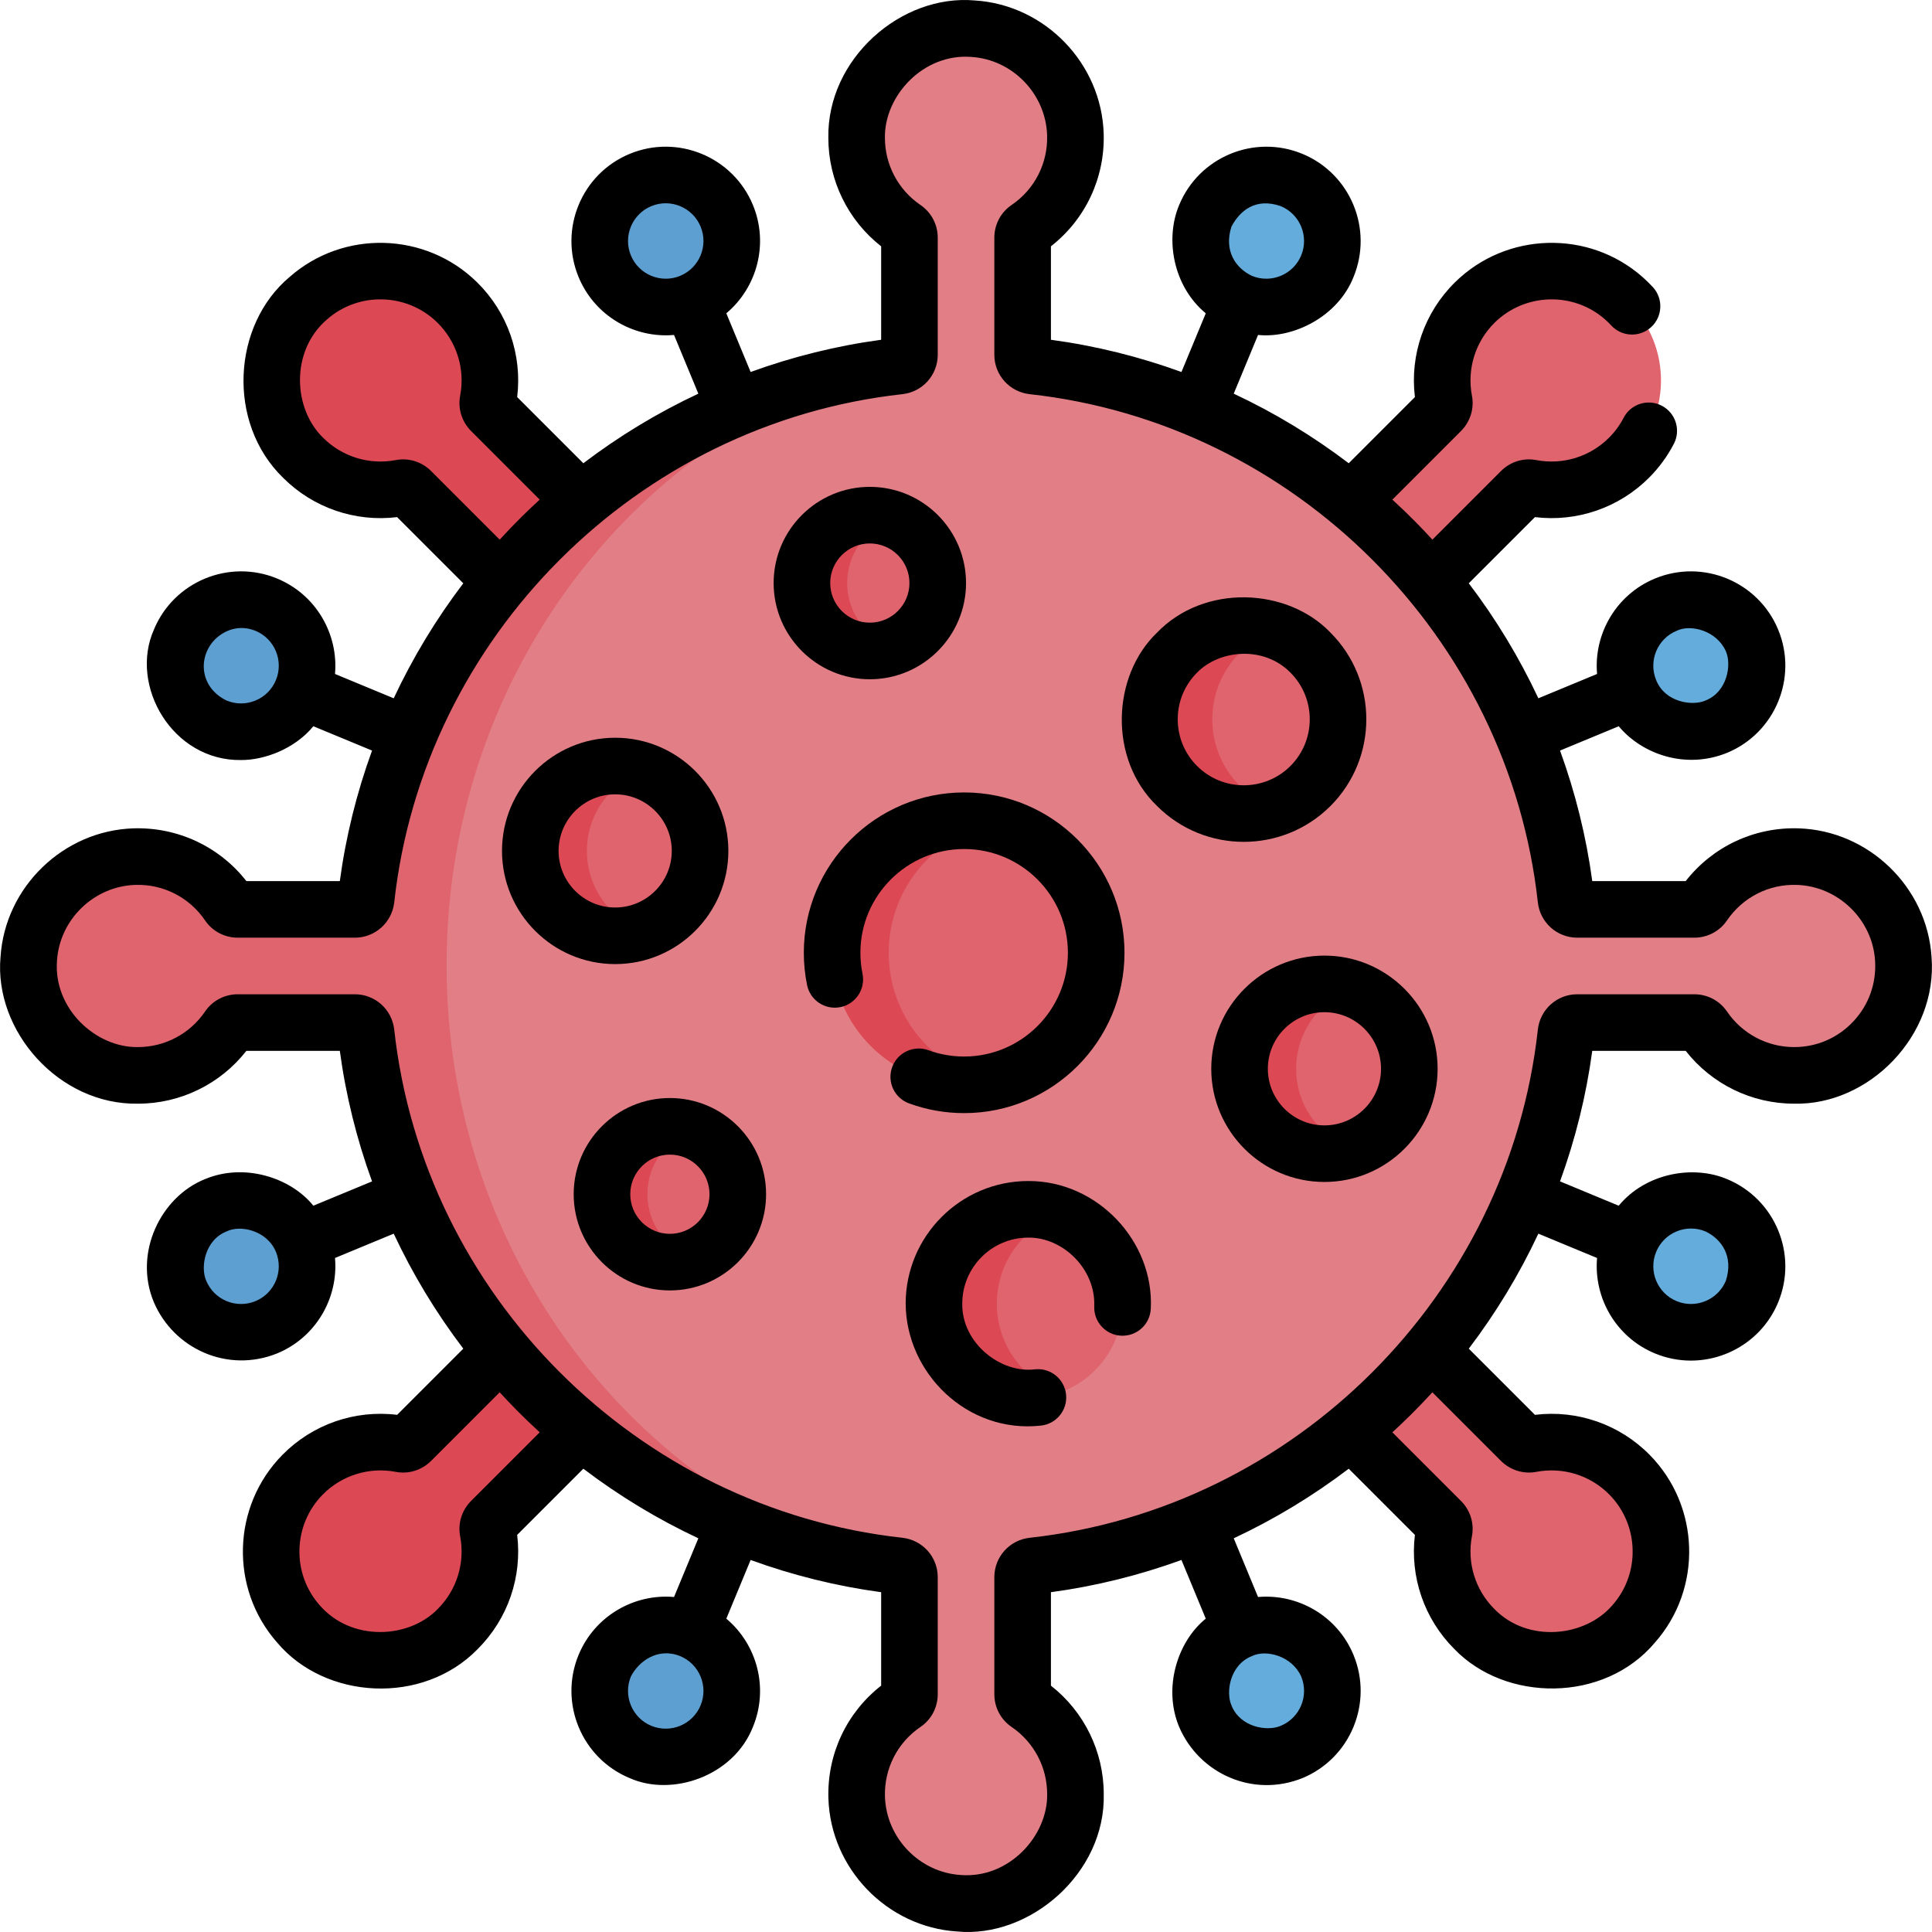 <svg id="Capa_1" enable-background="new 0 0 512.106 512.106" height="512" viewBox="0 0 512.106 512.106" width="512" xmlns="http://www.w3.org/2000/svg"><g><g><path d="m356.042 377.346 25.916 25.81c.685.685 1.02 1.663.837 2.614-1.75 9.125.907 18.929 7.972 25.994 11.759 11.759 31.103 11.309 42.281-1.35 9.982-11.304 9.473-28.757-1.109-39.501-7.072-7.181-16.947-9.893-26.136-8.136-.965.184-1.956-.158-2.651-.853l-25.727-25.621z" fill="#df646e"/><path d="m157.063 135.941-26.876-26.982c-.695-.695-1.037-1.686-.853-2.651 1.756-9.19-.955-19.065-8.137-26.137-10.745-10.581-28.198-11.089-39.501-1.107-12.658 11.178-13.107 30.521-1.349 42.28 7.065 7.065 16.869 9.722 25.994 7.972.951-.182 1.929.152 2.614.837l26.661 26.767z" fill="#dc4955"/><path d="m136.552 354.537-27.578 27.386c-.695.695-1.686 1.037-2.651.853-9.189-1.757-19.064.955-26.136 8.137-10.581 10.745-11.09 28.198-1.108 39.501 11.178 12.658 30.522 13.108 42.28 1.35 7.065-7.065 9.722-16.869 7.972-25.994-.182-.951.152-1.929.837-2.614l27.661-27.469z" fill="#dc4955"/><path d="m372.34 160.835 30.831-30.682c.685-.685 1.663-1.02 2.614-.837 9.125 1.75 18.929-.907 25.994-7.972 11.758-11.758 11.309-31.102-1.349-42.28-11.303-9.982-28.757-9.474-39.501 1.107-7.182 7.072-9.893 16.947-8.137 26.137.184.965-.158 1.956-.853 2.651l-30.748 30.599z" fill="#df646e"/><path d="m476.452 227.061c-10.349-.309-19.523 4.805-24.895 12.713-.548.807-1.474 1.274-2.45 1.274h-31.043c-1.538 0-2.812-1.165-2.98-2.694-8.167-74.227-67.101-133.16-141.328-141.328-1.529-.168-2.694-1.442-2.694-2.98v-31.043c0-.976.467-1.901 1.274-2.45 7.908-5.371 13.022-14.546 12.713-24.895-.443-14.818-12.311-27.118-27.107-28.051-16.867-1.063-30.879 12.302-30.879 28.941 0 9.977 5.039 18.777 12.71 23.995.812.552 1.29 1.477 1.29 2.459v31.045c0 1.538-1.165 2.812-2.694 2.98-3.355.369-6.677.849-9.962 1.434 0 0-1.776.456-2.619.622-68.135 13.36-119.832 72.427-127.535 142.434-.168 1.529-1.442 2.694-2.98 2.694l-33.288.2c-.976 0-1.901-.467-2.45-1.274-5.371-7.907-13.912-14.865-24.261-14.556-14.818.443-25.96 11.077-26.894 25.872-1.064 16.868 11.957 28.936 28.596 28.936 9.977 0 17.336-6.967 22.554-14.638.552-.812 1.477-1.29 2.459-1.29l34.391 1.12c1.538 0 2.812 1.165 2.98 2.694 7.763 70.551 59.108 129.432 128.137 141.891 1.124.203 3.342.895 3.342.895 2.491.394 5.001.731 7.528 1.01 1.529.168 2.694 1.442 2.694 2.98v31.043c0 .976-.467 1.901-1.274 2.45-7.907 5.371-13.022 14.546-12.713 24.895.443 14.818 12.311 27.118 27.107 28.051 16.868 1.064 30.88-12.302 30.88-28.941 0-9.977-5.039-18.777-12.71-23.995-.812-.552-1.29-1.477-1.29-2.459v-31.045c0-1.538 1.165-2.812 2.694-2.98 74.227-8.167 133.16-67.101 141.328-141.328.168-1.529 1.442-2.694 2.98-2.694h31.045c.982 0 1.907.478 2.459 1.29 5.218 7.671 14.018 12.71 23.995 12.71 16.639 0 30.005-14.013 28.941-30.88-.933-14.796-13.233-26.664-28.051-27.107z" fill="#e27f86"/><path d="m231.067 414.095c-70.77-11.1-126.124-68.577-134.024-140.357-.17-1.52-1.44-2.69-2.98-2.69h-31.05c-.98 0-1.9.48-2.46 1.29-5.21 7.67-14.01 12.71-23.99 12.71-16.64 0-30-14.01-28.94-30.88.93-14.8 13.23-26.66 28.05-27.11 10.35-.31 19.52 4.81 24.9 12.72.54.8 1.47 1.27 2.45 1.27h31.04c1.54 0 2.81-1.17 2.98-2.69 7.81-70.94 61.949-127.886 131.529-139.926-63.89 21.1-110.199 83.596-110.199 157.426 0 74.78 47.524 137.947 112.694 158.237z" fill="#df646e"/><g><g><path d="m195.563 316.548c0-7.836-5.008-14.503-11.998-16.975 0 0-1.776-.008-2.488-.166-1.261-.28-2.17-.298-3.515-.298-9.941 0-17.191 7.497-17.191 17.438s7.344 17.251 17.285 17.251c1.222 0 2.285.343 3.438.111.834-.168 2.471-.387 2.471-.387 6.99-2.471 11.998-9.138 11.998-16.974z" fill="#df646e"/><path d="m183.565 333.523c-1.872.672-3.898 1.025-6.002 1.025-9.944 0-18-8.056-18-18s8.056-18 18-18c2.104 0 4.13.353 6.002 1.025-6.992 2.464-12.002 9.135-12.002 16.975s5.01 14.511 12.002 16.975z" fill="#dc4955"/></g><g><path d="m248.563 154.548c0-7.836-5.008-14.503-11.998-16.975 0 0-1.776-.008-2.488-.166-1.261-.28-2.17-.298-3.515-.298-9.941 0-17.191 7.497-17.191 17.438s7.344 17.251 17.285 17.251c1.222 0 2.285.343 3.438.111.834-.168 2.471-.387 2.471-.387 6.99-2.471 11.998-9.138 11.998-16.974z" fill="#df646e"/><path d="m236.565 171.523c-1.872.672-3.898 1.025-6.002 1.025-9.944 0-18-8.056-18-18s8.056-18 18-18c2.104 0 4.13.353 6.002 1.025-6.992 2.464-12.002 9.135-12.002 16.975s5.01 14.51 12.002 16.975z" fill="#dc4955"/></g><g><path d="m297.563 345.548c0-10.884-6.955-20.143-16.663-23.576 0 0-2.466-.01-3.455-.23-1.752-.389-3.013-.414-4.882-.414-13.807 0-23.877 10.413-23.877 24.22s10.2 23.96 24.007 23.96c1.697 0 3.173.476 4.775.154 1.158-.233 3.431-.537 3.431-.537 9.709-3.434 16.664-12.693 16.664-23.577z" fill="#df646e"/><path d="m280.9 369.124c-2.6.933-5.414 1.424-8.337 1.424-13.811 0-25-11.189-25-25s11.189-25 25-25c2.922 0 5.737.49 8.337 1.424-9.711 3.422-16.67 12.687-16.67 23.576s6.958 20.154 16.67 23.576z" fill="#dc4955"/></g><g><path d="m354.677 190.662c0-10.884-6.955-20.143-16.663-23.576 0 0-2.466-.01-3.455-.23-1.752-.389-3.013-.414-4.882-.414-13.807 0-23.877 10.413-23.877 24.22s10.2 23.96 24.007 23.96c1.697 0 3.173.476 4.775.154 1.158-.233 3.431-.537 3.431-.537 9.709-3.434 16.664-12.693 16.664-23.577z" fill="#df646e"/><path d="m338.014 214.238c-2.6.933-5.415 1.424-8.337 1.424-13.811 0-25-11.189-25-25s11.189-25 25-25c2.922 0 5.737.49 8.337 1.424-9.711 3.422-16.67 12.687-16.67 23.576s6.958 20.154 16.67 23.576z" fill="#dc4955"/></g><g><path d="m373.563 283.298c0-9.796-6.26-18.129-14.997-21.219 0 0-2.22-.009-3.109-.207-1.576-.35-2.712-.372-4.394-.372-12.426 0-21.489 9.371-21.489 21.798 0 12.426 9.18 21.564 21.606 21.564 1.527 0 2.856.428 4.298.138 1.042-.21 3.088-.483 3.088-.483 8.737-3.09 14.997-11.424 14.997-21.219z" fill="#df646e"/><path d="m358.566 304.516c-2.34.84-4.873 1.281-7.503 1.281-12.43 0-22.5-10.07-22.5-22.5s10.07-22.5 22.5-22.5c2.63 0 5.163.441 7.503 1.281-8.74 3.08-15.003 11.419-15.003 21.219s6.263 18.139 15.003 21.219z" fill="#dc4955"/></g><path d="m290.563 252.548c0-16.755-11.774-30.761-27.499-34.194 0 0-1.832-.113-2.719-.237-1.593-.222-3.069-.016-4.723-.016-19.33 0-34.069 14.846-34.069 34.176s14.681 34.729 34.011 34.729c1.481 0 2.875-.055 4.309-.234 1.058-.132 3.192-.029 3.192-.029 15.724-3.435 27.498-17.44 27.498-34.195z" fill="#df646e"/><path d="m263.064 286.742c-2.41.53-4.931.806-7.501.806-19.33 0-35-15.67-35-35s15.67-35 35-35c2.57 0 5.091.276 7.501.806-15.73 3.43-27.501 17.444-27.501 34.194s11.771 30.764 27.501 34.194z" fill="#dc4955"/><path d="m183.563 333.518c-1.88.67-3.9 1.03-6 1.03-9.94 0-18-8.06-18-18s8.06-18 18-18c2.1 0 4.12.36 6 1.03-6.99 2.47-12 9.13-12 16.97s5.01 14.5 12 16.97z" fill="#dc4955"/><g><path d="m185.563 225.548c0-9.795-6.26-18.129-14.997-21.219 0 0-2.22-.009-3.109-.207-1.576-.35-2.712-.372-4.394-.372-12.426 0-21.489 9.371-21.489 21.798s9.18 21.564 21.606 21.564c1.527 0 2.856.428 4.298.138 1.042-.21 3.088-.484 3.088-.484 8.737-3.089 14.997-11.423 14.997-21.218z" fill="#df646e"/><path d="m170.566 246.766c-2.34.84-4.873 1.281-7.503 1.281-12.43 0-22.5-10.07-22.5-22.5s10.07-22.5 22.5-22.5c2.63 0 5.163.441 7.503 1.281-8.74 3.08-15.003 11.419-15.003 21.219s6.263 18.139 15.003 21.219z" fill="#dc4955"/></g></g><g><circle cx="448.23" cy="176.449" fill="#64acdc" r="17.5"/><circle cx="63.896" cy="335.646" fill="#5d9fd1" r="17.5"/><circle cx="335.661" cy="63.881" fill="#64acdc" r="17.5"/><circle cx="176.465" cy="448.215" fill="#5d9fd1" r="17.5"/><circle cx="63.896" cy="176.449" fill="#5d9fd1" r="17.5"/><circle cx="448.23" cy="335.646" fill="#64acdc" r="17.5"/><circle cx="176.465" cy="63.881" fill="#5d9fd1" r="17.5"/><circle cx="335.661" cy="448.215" fill="#64acdc" r="17.5"/></g></g><g><path d="m511.989 253.696c-1.172-18.583-16.683-33.575-35.312-34.132-11.731-.35-22.704 4.836-29.856 13.983h-24.769c-1.596-11.837-4.481-23.437-8.541-34.599l15.554-6.443c6.292 7.537 17.889 11.471 28.733 7.04 12.735-5.274 18.805-19.928 13.529-32.663-5.274-12.736-19.929-18.806-32.665-13.53-10.321 4.276-16.261 14.712-15.335 25.295l-15.561 6.445c-5.039-10.759-11.223-20.986-18.444-30.483l17.539-17.54c11.105 1.351 22.251-2.451 30.223-10.423 2.657-2.658 4.876-5.685 6.595-8.994 1.909-3.677.476-8.204-3.2-10.112s-8.204-.477-10.112 3.2c-1.011 1.946-2.318 3.729-3.89 5.3-5.046 5.047-12.251 7.253-19.276 5.909-3.38-.651-6.868.437-9.332 2.899l-18.191 18.191c-2.695-2.935-6.05-6.431-10.605-10.605l18.172-18.172c2.473-2.474 3.563-5.974 2.916-9.362-1.354-7.086.9-14.333 6.032-19.386 8.013-7.889 20.87-8.25 29.276-.827.563.498 1.108 1.03 1.618 1.582 2.812 3.041 7.556 3.229 10.599.419 3.042-2.812 3.229-7.557.419-10.599-.854-.924-1.766-1.815-2.708-2.647-14.286-12.615-36.13-12.007-49.729 1.385-8.114 7.991-11.992 19.209-10.626 30.425l-17.539 17.538c-9.497-7.221-19.725-13.405-30.484-18.444l6.447-15.564c9.415.974 21.16-4.89 25.295-15.333 5.273-12.735-.796-27.389-13.531-32.664-12.736-5.275-27.39.794-32.663 13.529-3.815 8.983-1.635 21.558 7.04 28.733l-6.443 15.554c-11.163-4.059-22.763-6.945-34.599-8.541v-24.769c9.146-7.151 14.335-18.136 13.983-29.857-.558-18.629-15.551-34.14-34.133-35.312-19.548-1.742-39.208 15.43-38.851 36.426 0 11.271 5.19 21.84 14 28.741v24.771c-11.836 1.596-23.436 4.481-34.599 8.541l-6.443-15.556c8.138-6.827 11.317-18.408 7.041-28.73-5.275-12.735-19.928-18.807-32.665-13.529-12.735 5.275-18.804 19.929-13.529 32.664 3.984 9.617 13.314 15.433 23.13 15.433.719 0 1.441-.036 2.164-.099l6.446 15.563c-10.759 5.039-20.986 11.223-30.483 18.445l-17.539-17.538c1.366-11.215-2.512-22.434-10.627-30.425-13.601-13.394-35.443-13.999-49.728-1.385-15.125 12.691-16.73 38.58-1.688 53.204 7.972 7.974 19.115 11.78 30.223 10.424l17.539 17.54c-7.221 9.497-13.406 19.725-18.445 30.484l-15.561-6.449c.927-10.583-5.014-21.019-15.336-25.295-12.735-5.276-27.39.794-32.665 13.53-6.621 14.914 4.963 34.847 23.098 34.58 6.086.034 14.18-2.893 19.164-8.957l15.555 6.443c-4.059 11.163-6.945 22.762-8.541 34.599h-24.77c-7.15-9.146-18.155-14.312-29.855-13.983-18.63.557-34.141 15.549-35.313 34.132-1.752 19.548 15.434 39.207 36.426 38.852 11.271 0 21.84-5.189 28.741-14h24.771c1.596 11.837 4.481 23.437 8.541 34.599l-15.555 6.443c-5.99-7.438-18.3-11.428-28.732-7.04-11.651 4.639-19.052 19.529-13.53 32.663 5.31 12.335 19.525 18.819 32.665 13.53 10.322-4.276 16.263-14.712 15.336-25.295l15.561-6.446c5.039 10.759 11.223 20.986 18.445 30.483l-17.538 17.539c-11.221-1.372-22.434 2.511-30.424 10.626-13.393 13.599-14.002 35.442-1.386 49.729 12.697 15.124 38.586 16.746 53.206 1.688 7.972-7.972 11.774-19.112 10.423-30.223l17.539-17.539c9.497 7.221 19.724 13.406 30.483 18.445l-6.445 15.561c-10.582-.927-21.019 5.014-25.295 15.336-5.275 12.735.794 27.389 13.53 32.665 11.231 5.015 27.504-.464 32.664-13.53 4.275-10.323 1.097-21.903-7.041-28.73l6.443-15.556c11.162 4.059 22.762 6.945 34.599 8.541v24.769c-9.146 7.15-14.334 18.135-13.983 29.857.557 18.629 15.55 34.14 34.132 35.312 19.27 1.824 39.36-15.464 38.852-36.426 0-11.27-5.189-21.839-14-28.741v-24.771c11.837-1.596 23.437-4.481 34.599-8.541l6.443 15.554c-7.438 5.989-11.427 18.302-7.04 28.733 5.306 12.335 19.526 18.818 32.663 13.529 12.735-5.275 18.805-19.929 13.53-32.665-4.276-10.323-14.712-16.262-25.295-15.335l-6.446-15.561c10.759-5.039 20.986-11.223 30.483-18.445l17.54 17.539c-1.351 11.109 2.451 22.251 10.423 30.223 13.551 14.133 39.708 14.385 53.206-1.689 12.614-14.285 12.006-36.129-1.387-49.729-7.992-8.114-19.207-11.994-30.424-10.625l-17.538-17.539c7.221-9.497 13.405-19.725 18.444-30.483l15.561 6.446c-.926 10.583 5.015 21.019 15.335 25.295.001 0 .001 0 .001.001 3.119 1.291 6.351 1.902 9.533 1.902 9.814 0 19.147-5.816 23.131-15.434 5.275-12.735-.794-27.389-13.529-32.663-8.981-3.814-21.559-1.635-28.733 7.04l-15.554-6.443c4.059-11.163 6.945-22.763 8.541-34.599h24.771c6.9 8.81 17.471 14 28.741 14 19.861.457 38.066-18.048 36.425-38.852zm-67.586-86.485c3.708-1.842 10.624-.071 13.066 5.412 1.572 3.568.394 10.783-5.412 13.065-3.568 1.571-10.785.395-13.065-5.412-2.111-5.094.317-10.956 5.411-13.065zm-117.981-107.157c2.221-4.154 6.334-7.747 13.065-5.412 5.094 2.11 7.522 7.973 5.412 13.066s-7.97 7.521-13.065 5.411c-4.262-2.024-7.503-6.601-5.412-13.065zm-159.196 7.654c-2.11-5.094.318-10.956 5.411-13.065 5.095-2.115 10.957.317 13.066 5.411 2.11 5.095-.318 10.956-5.412 13.066-5.093 2.107-10.955-.318-13.065-5.412zm-99.503 117.98c-2.468 1.021-5.186 1.021-7.653 0-2.982-1.415-5.466-4.084-5.971-7.775-.471-3.444.974-6.944 3.675-9.132 2.529-2.049 6.042-3.135 9.949-1.572 5.094 2.11 7.522 7.973 5.412 13.066-1.022 2.469-2.945 4.391-5.412 5.413zm-.001 159.198c-5.093 2.11-10.956-.319-13.065-5.413-1.573-3.569-.394-10.784 5.413-13.065 3.637-1.827 10.708-.266 13.065 5.412 2.11 5.093-.318 10.955-5.413 13.066zm117.981 107.156c-2.109 5.093-7.97 7.522-13.065 5.412-5.094-2.11-7.522-7.973-5.412-13.066 2.013-3.978 7.077-7.809 13.065-5.412 5.095 2.11 7.522 7.971 5.412 13.066zm159.197-7.654c2.11 5.094-.318 10.956-5.412 13.066-3.568 1.573-10.783.393-13.065-5.412-1.574-3.568-.394-10.784 5.412-13.066 3.707-1.841 10.623-.072 13.065 5.412zm99.503-117.981c2.469-1.021 5.188-1.021 7.654 0 4.262 2.025 7.501 6.601 5.412 13.065-2.111 5.094-7.977 7.52-13.066 5.412-5.094-2.11-7.521-7.972-5.411-13.065 1.021-2.468 2.943-4.389 5.411-5.412zm-330.142-201.556c-2.464-2.466-5.952-3.547-9.332-2.902-7.025 1.349-14.231-.862-19.278-5.909-7.959-7.671-8.734-22.985 1.01-31.354 8.406-7.423 21.264-7.059 29.274.829 5.132 5.054 7.387 12.301 6.033 19.385-.647 3.39.442 6.89 2.916 9.363l18.172 18.172c-2.935 2.695-6.431 6.05-10.606 10.606zm10.602 273.002c-2.463 2.465-3.546 5.953-2.898 9.328 1.347 7.025-.862 14.231-5.909 19.278-7.678 7.97-22.983 8.731-31.356-1.011-7.422-8.405-7.058-21.264.831-29.273 5.054-5.132 12.303-7.383 19.383-6.033 3.389.647 6.887-.44 9.364-2.915l18.172-18.173c2.695 2.935 6.05 6.431 10.606 10.606zm272.985-10.626c2.475 2.473 5.977 3.559 9.363 2.915 7.083-1.354 14.329.9 19.384 6.032 7.888 8.01 8.253 20.869.83 29.275-7.157 8.435-22.426 10.204-31.355 1.01-5.047-5.046-7.256-12.253-5.909-19.276.648-3.379-.436-6.867-2.899-9.332l-18.192-18.191c2.935-2.695 6.431-6.049 10.605-10.605zm93.394-116.467c-4.11 4.377-9.678 6.788-15.679 6.788-7.126 0-13.777-3.524-17.79-9.424-1.946-2.865-5.186-4.576-8.664-4.576h-31.044c-5.362 0-9.849 4.03-10.436 9.373-7.736 70.311-64.383 126.957-134.692 134.693-5.344.587-9.374 5.073-9.374 10.436v31.044c0 3.479 1.711 6.718 4.572 8.66 5.903 4.016 9.428 10.668 9.428 17.794.201 11.056-10.088 22.451-22.908 21.455-10.933-.688-19.754-9.821-20.083-20.79-.221-7.402 3.304-14.306 9.428-18.466 2.856-1.938 4.562-5.174 4.562-8.654v-31.043c0-5.362-4.03-9.849-9.374-10.436-70.31-7.736-126.957-64.383-134.693-134.694-.588-5.343-5.075-9.372-10.435-9.372h-31.044c-3.477 0-6.715 1.71-8.66 4.572-4.016 5.903-10.667 9.428-17.793 9.428-11.061.203-22.441-10.091-21.456-22.908.69-10.933 9.822-19.754 20.791-20.081 7.395-.231 14.306 3.303 18.465 9.428 1.939 2.856 5.175 4.562 8.655 4.562h31.043c5.36 0 9.847-4.029 10.436-9.373 7.736-70.311 64.382-126.957 134.691-134.693 5.344-.587 9.375-5.073 9.375-10.436v-31.045c0-3.478-1.71-6.716-4.572-8.66-5.904-4.016-9.428-10.668-9.428-17.794-.201-11.059 10.088-22.443 22.907-21.455 10.933.688 19.754 9.821 20.082 20.79.223 7.402-3.303 14.306-9.425 18.464-2.858 1.939-4.564 5.175-4.564 8.656v31.043c0 5.362 4.03 9.849 9.373 10.436 70.311 7.736 126.957 64.383 134.693 134.692.587 5.344 5.073 9.374 10.436 9.374h31.043c3.481 0 6.717-1.706 8.653-4.561 4.16-6.125 11.089-9.671 18.466-9.429h.001c10.969.327 20.102 9.147 20.79 20.082.38 6.023-1.671 11.748-5.776 16.12z"/><path d="m256.063 154.548c0-14.061-11.439-25.5-25.5-25.5s-25.5 11.439-25.5 25.5 11.439 25.5 25.5 25.5 25.5-11.44 25.5-25.5zm-36 0c0-5.79 4.71-10.5 10.5-10.5s10.5 4.71 10.5 10.5-4.71 10.5-10.5 10.5-10.5-4.71-10.5-10.5z"/><path d="m352.659 213.642c12.671-12.672 12.671-33.29 0-45.962-11.461-11.966-33.478-12.959-45.962 0-11.968 11.461-12.96 33.477-.001 45.963 6.336 6.335 14.658 9.503 22.98 9.503 8.323 0 16.646-3.168 22.983-9.504zm-40.482-22.98c0-4.675 1.82-9.069 5.126-12.375 5.876-6.034 17.628-7.24 24.748.001 6.823 6.822 6.823 17.925.001 24.748-6.826 6.824-17.927 6.822-24.749 0-3.306-3.305-5.126-7.7-5.126-12.374z"/><path d="m193.063 225.548c0-16.542-13.458-30-30-30s-30 13.458-30 30 13.458 30 30 30 30-13.458 30-30zm-45 0c0-8.271 6.729-15 15-15s15 6.729 15 15-6.729 15-15 15-15-6.729-15-15z"/><path d="m255.563 295.048c23.435 0 42.5-19.065 42.5-42.5s-19.065-42.5-42.5-42.5-42.5 19.065-42.5 42.5c0 2.88.291 5.759.863 8.558.831 4.058 4.793 6.671 8.852 5.844 4.058-.83 6.674-4.794 5.844-8.852-.371-1.811-.559-3.679-.559-5.55 0-15.163 12.336-27.5 27.5-27.5 15.163 0 27.5 12.337 27.5 27.5s-12.337 27.5-27.5 27.5c-3.254 0-6.435-.561-9.456-1.667-3.889-1.423-8.197.574-9.621 4.464s.574 8.197 4.464 9.622c4.678 1.713 9.594 2.581 14.613 2.581z"/><path d="m177.563 291.048c-14.061 0-25.5 11.439-25.5 25.5s11.439 25.5 25.5 25.5 25.5-11.439 25.5-25.5-11.44-25.5-25.5-25.5zm0 36c-5.79 0-10.5-4.71-10.5-10.5s4.71-10.5 10.5-10.5 10.5 4.71 10.5 10.5-4.711 10.5-10.5 10.5z"/><path d="m272.563 313.048c-17.92 0-32.5 14.579-32.5 32.5.09 18.421 16.337 34.469 35.811 32.333 4.121-.417 7.124-4.096 6.707-8.217-.416-4.12-4.08-7.125-8.217-6.707-9.13 1.152-19.462-6.965-19.301-17.409 0-9.649 7.851-17.5 17.5-17.5 9.144-.114 17.889 8.299 17.485 18.204-.169 4.139 3.05 7.631 7.188 7.8 4.175.141 7.631-3.051 7.8-7.188.884-17.841-14.165-33.892-32.473-33.816z"/><path d="m351.063 253.298c-16.542 0-30 13.458-30 30s13.458 30 30 30 30-13.458 30-30-13.458-30-30-30zm0 45c-8.271 0-15-6.729-15-15s6.729-15 15-15 15 6.729 15 15-6.729 15-15 15z"/></g></g></svg>